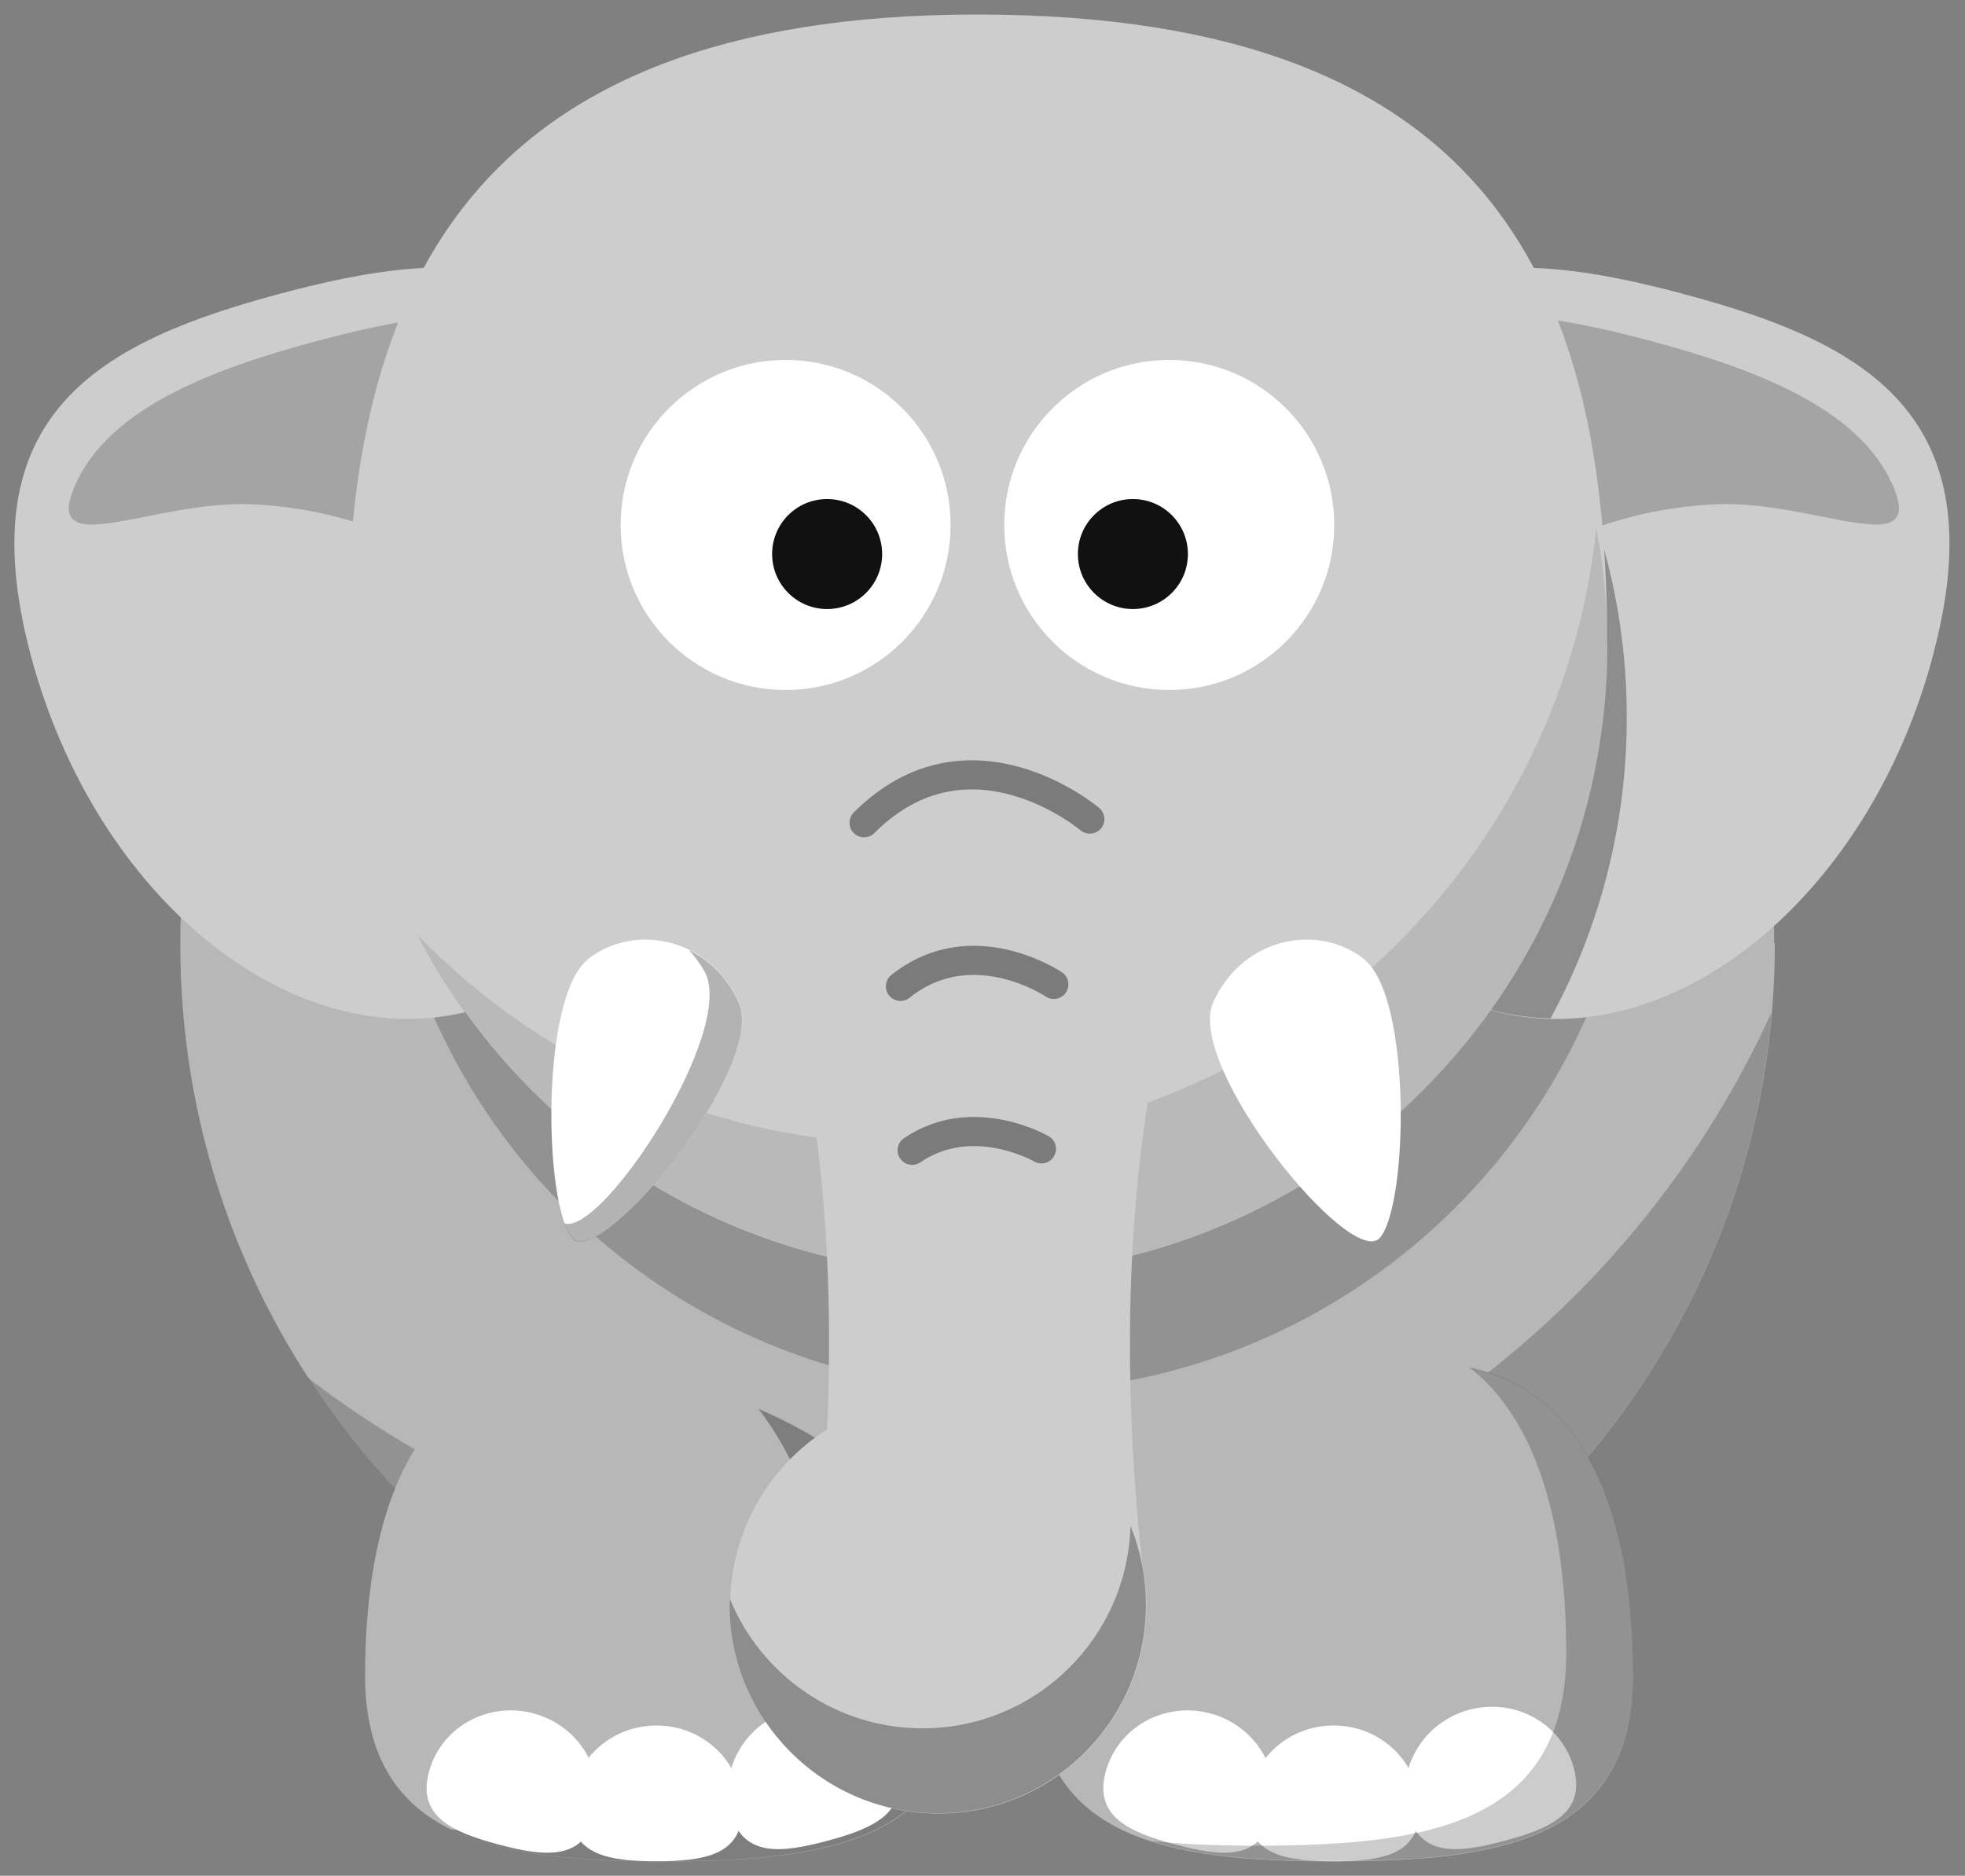 <?xml version="1.0" encoding="UTF-8" standalone="no"?>
<svg id="svg2" xmlns="http://www.w3.org/2000/svg" height="800" width="838" version="1.0">
 <rect width="100%" height="100%" fill="#808080" stroke="none"/>
 <path id="path2383" style="fill:#b7b7b7" d="m756.9 402.4c0.056 187.9-152.2 340.3-340 340.3-187.9 0-340.3-152.3-340-340.3-0.4-188 151.9-340.3 339.7-340.3 187.9 0 340.3 152.3 340 340.3z"/>
 <path id="path3353" style="opacity:.2" d="m755.3 432.2c-64.68 141.9-207.8 240.5-373.8 240.5-94.17 0-180.9-31.7-250.1-85.01 60.64 93.24 165.7 154.9 285.3 154.9 177.9 0 323.9-136.5 338.8-310.4z"/>
 <path id="path3245" style="fill:#b7b7b7" d="m155.7 714.5c-0.021 70.42 57.07 79.39 127.5 79.39 70.42 0 127.5-8.97 127.5-79.39 0.022-70.42-59.46-109.3-127.5-127.5-105.8-28.35-127.5 57.1-127.5 127.5z"/>
 <path id="path3297" style="fill-opacity:.314" d="m323.4 600.8c17.44 22.86 28.15 51.39 28.14 86.66 0.022 83.28-57.07 93.93-127.5 93.93-10.9 0-21.44-0.329-31.55-1.068 23.1 11.21 55.11 13.49 90.54 13.49 70.42 0 127.5-9.048 127.5-79.46 0.015-55.95-37.57-91.94-87.13-113.5z"/>
 <path id="path3239" style="fill:#fff" d="m382.4 754.2c5.105 19.02-10.09 25.69-29.64 30.93-19.55 5.238-36.05 7.061-41.14-11.97-5.105-19.02 6.607-38.69 26.16-43.94 19.55-5.238 39.53 5.943 44.62 24.97z"/>
 <path id="path3307" style="opacity:.2" d="m699.5 324.8c0.044 148.5-120.3 268.8-268.7 268.8-148.5 0-268.8-120.3-268.7-268.8-0.093-148.5 120.2-268.9 268.6-268.9 148.5 0 268.8 120.3 268.7 268.8z"/>
 <path id="path2400" style="fill:#cdcdcd" d="m824.3 279.8c-27.8 103.8-112 171.5-188 151.2-76.01-20.37-115.1-121.1-87.25-224.9 27.8-103.8 93.09-101 169.1-80.67 76.01 20.37 134 50.58 106.1 154.4z"/>
 <path id="path3218" style="fill:#cdcdcd" d="m13.21 279.8c27.8 103.7 112 171.4 188 151.2 76-20.5 115.1-121.2 87.2-225-27.8-103.8-93.1-101-169.1-80.7-76 20.4-133.9 50.7-106.1 154.5z"/>
 <path id="path3309" style="fill-opacity:.314" d="m617.5 118.5c-30.26 9.231-54.28 34.4-68.5 87.53-27.84 103.8 11.21 204.5 87.22 224.8 8.281 2.219 16.64 3.298 25.03 3.493 20.74-38.13 32.51-81.91 32.51-128.4 0.022-72.94-29.1-139-76.26-187.5z"/>
 <path id="path3314" style="opacity:.2" d="m637 134.3c-45.86-0.477-82.69 20.6-101.8 91.97-15.43 57.54-10.37 114 10.19 156.5 15.42-72.91 84.46-163.2 186.5-167.7 41.39-1.807 89.46 24.98 75.48-7.666-13.96-32.66-57.16-49.59-103.1-61.91-23.76-6.365-46.39-11.04-67.25-11.26z"/>
 <path id="path3321" style="opacity:.2" d="m202.2 134.3c45.86-0.477 82.69 20.6 101.8 91.97 15.43 57.54 10.37 114-10.19 156.5-15.42-72.91-84.46-163.2-186.5-167.7-41.39-1.807-89.46 24.98-75.48-7.666 13.96-32.66 57.16-49.59 103.1-61.91 23.76-6.365 46.39-11.04 67.25-11.26z"/>
 <path id="path2398" style="fill:#cdcdcd" d="m685.5 275c0.044 148.5-120.3 268.8-268.7 268.8-148.5 0-268.8-120.3-268.7-268.8-0.1-148.4 49.8-268.8 268.6-268.8 223.2 0 268.8 120.3 268.7 268.8z"/>
 <path id="path3157" style="fill:#fff" d="m405.4 223.9c0.012 38.87-31.48 70.39-70.36 70.39-38.87 0-70.39-31.52-70.36-70.39-0.011-38.87 31.48-70.39 70.36-70.39 38.87 0 70.39 31.52 70.36 70.39z"/>
 <path id="path3159" style="fill:#fff" d="m569 223.9c0.012 38.87-31.48 70.39-70.36 70.39-38.87 0-70.39-31.52-70.36-70.39-0.012-38.87 31.48-70.39 70.36-70.39 38.87 0 70.39 31.52 70.36 70.39z"/>
 <path id="path3161" style="fill:#111" d="m506.6 236.3c0.003 12.96-10.5 23.46-23.46 23.46s-23.46-10.51-23.46-23.46c-0.003-12.96 10.5-23.46 23.46-23.46s23.46 10.51 23.46 23.46z"/>
 <path id="path3163" style="fill:#111" d="m376.2 236.3c0.003 12.96-10.5 23.46-23.46 23.46s-23.46-10.51-23.46-23.46c-0.003-12.96 10.5-23.46 23.46-23.46s23.46 10.51 23.46 23.46z"/>
 <path id="path3220" style="fill:#b7b7b7" d="m696.4 714.5c0.022 70.42-57.07 79.39-127.5 79.39-70.42 0-127.5-8.97-127.5-79.39-0.022-70.42 59.46-109.3 127.5-127.5 105.8-28.35 127.5 57.1 127.5 127.5z"/>
 <path id="path2404" style="fill:#cdcdcd" d="m488.9 684.7c0.015 49.03-39.71 88.77-88.74 88.77s-88.74-39.74-88.74-88.77c-0.015-49.03 39.71-88.77 88.74-88.77s88.74 39.74 88.74 88.77z"/>
 <path id="path3241" style="fill:#fff" d="m253.7 774.7c-5.092 19.03-21.59 17.2-41.14 11.97-19.55-5.238-34.74-11.91-29.64-30.93 5.092-19.03 25.07-30.21 44.62-24.97 19.55 5.238 31.27 24.91 26.16 43.94z"/>
 <path id="path3302" style="opacity:.1" d="m680.8 225c-15.31 147.7-140.2 263-292 263-82.75 0-157.5-34.28-210.9-89.36 44.71 86.29 134.9 145.3 238.8 145.3 148.5 0 268.8-120.4 268.8-268.9 0.006-17.09-1.71-33.75-4.754-49.96z"/>
 <path id="path3188" style="fill:#cdcdcd;fill-rule:evenodd" d="m488.6 680h-141.8c23.8-196.5-22.9-294.2-22.9-294.2h187.6s-46.64 99.89-22.86 294.2z"/>
 <path id="path3183" style="fill:none" d="m511.6 385.6s-46.64 99.89-22.86 294.2m-141.8 0c23.8-196.5-22.9-294.2-22.9-294.2"/>
 <path id="path3190" style="fill:#fff;fill-rule:evenodd" d="m581.8 409.2c20.24 16.17 18.79 104.1 6.791 118.6-12 14.58-83.4-73.22-71.2-100.3 12.84-28.44 45.36-33.6 64.4-18.39z"/>
 <path id="path3192" style="opacity:.4;stroke:#000;stroke-linecap:round;fill:none;stroke-width:12.42" d="m368.5 350.9c45.02-45.02 96.26-1.552 96.26-1.552"/>
 <path id="path3194" style="opacity:.4;stroke:#000;stroke-linecap:round;fill:none;stroke-width:12.42" d="m384 420.7c30.6-24.49 65.42-0.844 65.42-0.844"/>
 <path id="path3196" style="opacity:.4;stroke:#000;stroke-linecap:round;fill:none;stroke-width:12.42" d="m389 490.6c25.8-17.64 55.14-0.608 55.14-0.608"/>
 <path id="path3214" style="fill:#fff;fill-rule:evenodd" d="m250.7 409.2c-20.24 16.17-18.79 104.1-6.791 118.6 12 14.58 83.4-73.22 71.2-100.3-12.84-28.44-45.36-33.6-64.4-18.39z"/>
 <path id="path3235" style="fill:#fff" d="m671.2 754.2c5.105 19.02-10.09 25.69-29.64 30.93-19.55 5.238-36.05 7.061-41.14-11.97-5.105-19.02 6.607-38.69 26.16-43.94 19.55-5.238 39.53 5.943 44.62 24.97z"/>
 <path id="path3237" style="fill:#fff" d="m542.3 774.7c-5.092 19.03-21.59 17.2-41.14 11.97-19.55-5.238-34.74-11.91-29.64-30.93 5.092-19.03 25.07-30.21 44.62-24.97 19.55 5.238 31.27 24.91 26.16 43.94z"/>
 <path id="path3224" style="fill:#fff" d="m605.4 771.6c0.006 19.7-16.4 22.21-36.64 22.21s-36.64-2.509-36.64-22.21c-0.006-19.7 16.4-35.68 36.64-35.68s36.64 15.97 36.64 35.68z"/>
 <path id="path3243" style="fill:#fff" d="m316.6 771.6c0.006 19.7-16.4 22.21-36.64 22.21s-36.64-2.509-36.64-22.21c-0.006-19.7 16.4-35.68 36.64-35.68s36.64 15.97 36.64 35.68z"/>
 <path id="path3287" style="fill-opacity:.314" d="m482.1 650.8c-1.277 47.88-40.49 86.35-88.68 86.35-37.07-0-68.84-22.81-82.1-55.11-0.025 0.842-0.097 1.675-0.097 2.523-0.015 49.03 39.78 88.77 88.77 88.77 49.03 0 88.71-39.78 88.68-88.77 0.003-11.96-2.309-23.35-6.598-33.78z"/>
 <path id="path3358" style="opacity:.2" d="m626.5 583.1c32.79 25.32 41.45 76.6 41.42 121.9 0.022 72.87-59.03 82.19-131.9 82.19-15.81 0-30.88-0.512-44.93-1.941 21.53 6.893 48.5 8.442 77.81 8.442 70.42 0 127.5-8.949 127.5-79.36 0.015-55.18-13.31-119.5-69.96-131.2z"/>
 <path id="path3363" style="opacity:.3;fill-rule:evenodd" d="m293.8 405.2c2.411 2.619 4.667 5.636 6.598 9.023 14.11 24.76-43.35 112.6-59.68 107.6 0.949 2.626 1.952 4.713 3.105 6.114 12 14.58 83.43-73.31 71.23-100.3-4.866-10.78-12.53-18.16-21.25-22.41z"/>
</svg>
